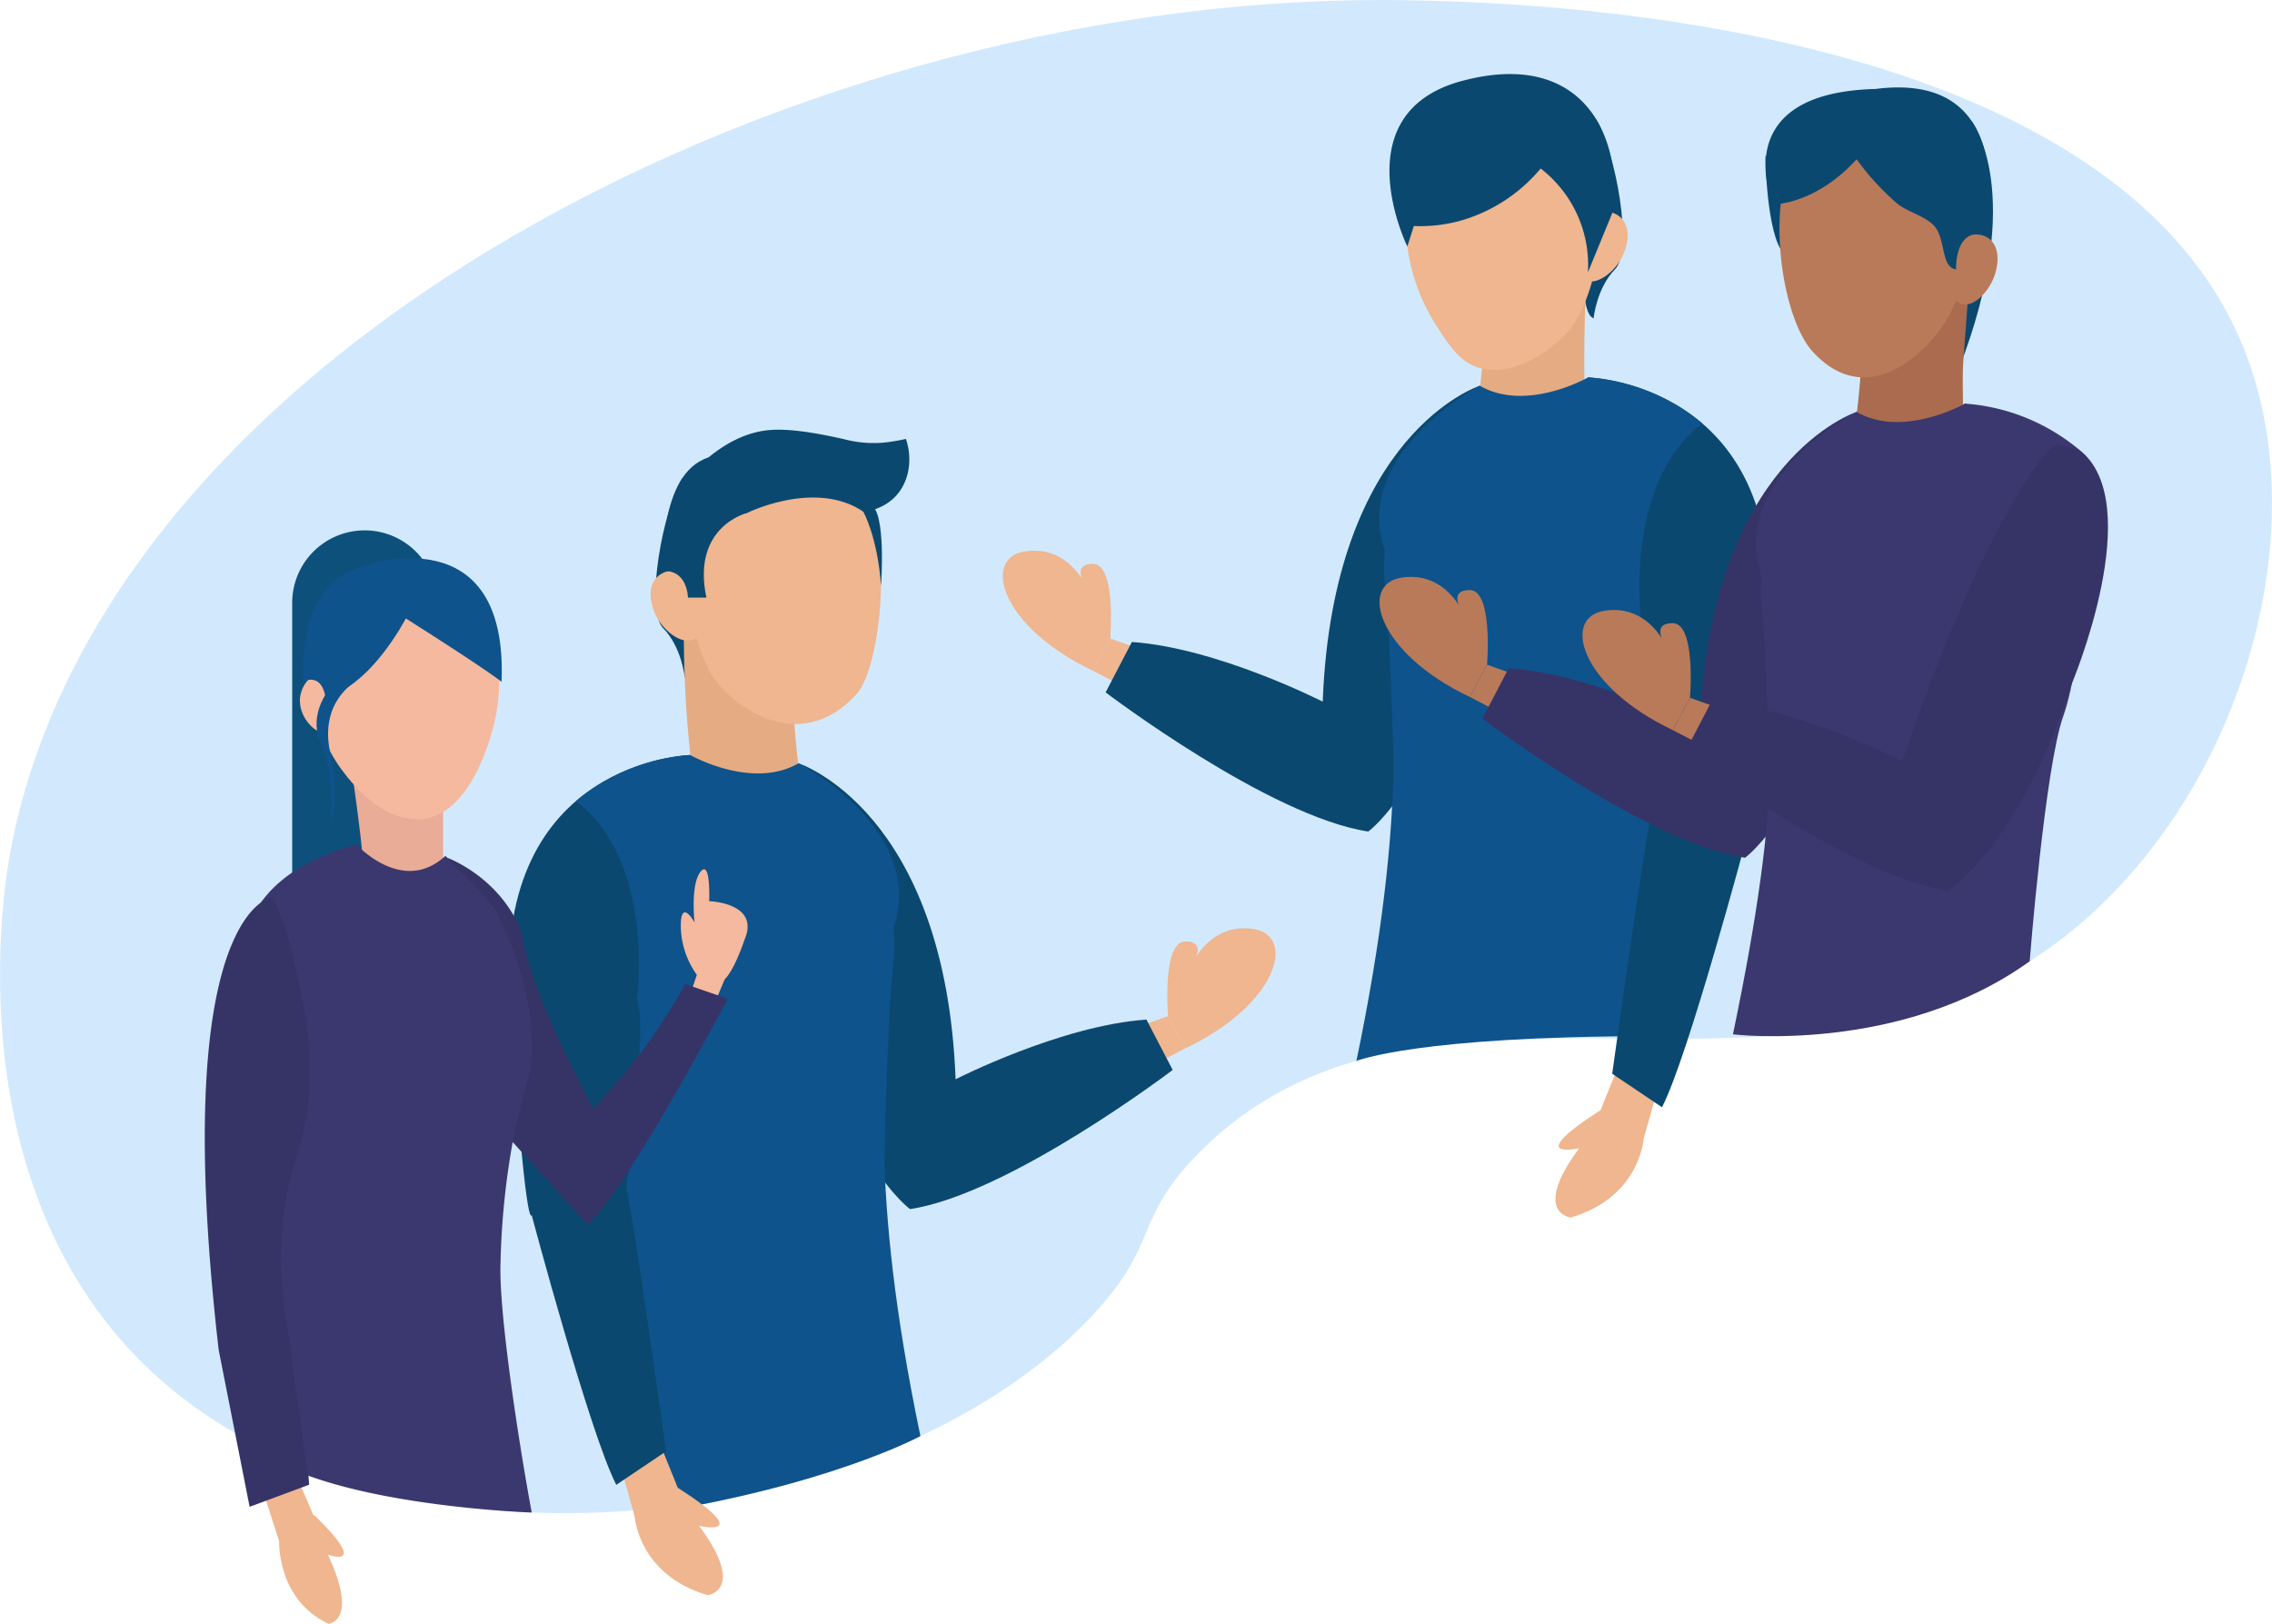 <svg xmlns="http://www.w3.org/2000/svg" width="475.869" height="340.105" viewBox="0 0 475.869 340.105">
  <g id="people-debating-2" transform="translate(-56.505 -140.407)">
    <path id="Caminho_1168" data-name="Caminho 1168" d="M88.488,427.926c50.873,47.1,154.006,33.6,196.687-11.84,14.454-15.389,8.559-20.157,22.451-34.206,45.431-45.943,118.06-4.636,173.993-40.126,41.094-26.074,61.67-86.3,44.9-128.271-28.019-70.13-153.643-72.6-174.7-73.016C225.583,137.982,77.882,213.218,58.563,319.389,57.358,326.011,46.826,389.353,88.488,427.926Z" fill="#2a94f4" opacity="0.21"/>
    <g id="Grupo_408" data-name="Grupo 408" transform="translate(163.074 230.408)">
      <path id="Caminho_1169" data-name="Caminho 1169" d="M745.984,760.089l6.911-2.473,3.62,6.751-7.569,3.949Z" transform="translate(-614.814 -634.798)" fill="#efb68f"/>
      <path id="Caminho_1170" data-name="Caminho 1170" d="M541.541,604.083s30.746,9.865,32.905,66.173c0,0,22.024-11.262,39.969-12.5l5.5,10.553s-34.261,26.039-55.024,29.145c0,0-15.114-11.149-19.213-44.836" transform="translate(-480.865 -534.205)" fill="#0b4870"/>
      <path id="Caminho_1171" data-name="Caminho 1171" d="M765.724,722.666s-1.317-15.627,3.62-15.627,1.317,4.937,1.317,4.937,3.62-8.886,12.835-7.569,5.266,15.8-14.151,25.012Z" transform="translate(-627.644 -599.848)" fill="#efb68f"/>
      <path id="Caminho_1172" data-name="Caminho 1172" d="M430.3,599.022s7.975,6.826,22.688,1.745c0,0,21.935,17.982,19.925,41.118s-5.25,47.647,5.613,99.794c0,0-19.794,10.8-59.861,16.757,0,0-5.141-83.334-8.991-94.029S399.5,611.708,430.3,599.022Z" transform="translate(-392.314 -530.889)" fill="#0e538c"/>
      <path id="Caminho_1173" data-name="Caminho 1173" d="M434.856,1025.663l2.463,8.707,9.024-5.962-3.327-8.238Z" transform="translate(-410.966 -806.821)" fill="#efb68f"/>
      <path id="Caminho_1174" data-name="Caminho 1174" d="M460.792,472.458s-.592-6.283-4.491-10.276-.094-24.863,4.035-31.531C460.336,430.651,466.055,470.671,460.792,472.458Z" transform="translate(-423.949 -420.574)" fill="#0b4870"/>
      <path id="Caminho_1175" data-name="Caminho 1175" d="M492.331,490.857c-1.294-2.76-4.263-8.406-10.215-10.345a10.346,10.346,0,0,0-9.878,1.572,242.1,242.1,0,0,0,.217,29.977c.35,5.042.844,9.876,1.445,14.488a74.858,74.858,0,0,0,22.834,2.485c-.447-2.683-1.07-6.883-1.508-12.063C494.013,502.6,495.7,498.04,492.331,490.857Z" transform="translate(-435.221 -452.857)" fill="#e5ab83"/>
      <path id="Caminho_1176" data-name="Caminho 1176" d="M476.113,415.724c7.49-11.71,25.334-11.747,33.18.816,7.194,11.484,4.135,38.305-.793,43.829-12.416,13.918-27.678,1.7-31.07-5.015C472.456,445.533,469.82,425.587,476.113,415.724Z" transform="translate(-435.578 -405.096)" fill="#efb68f"/>
      <path id="Caminho_1177" data-name="Caminho 1177" d="M451.817,493.2a11.071,11.071,0,0,0,4.28,7.091c6.51,4.8,9.366-4.651,6.908-9.5C460.081,485.022,450.611,485.61,451.817,493.2Z" transform="translate(-422.01 -457.443)" fill="#efb68f"/>
      <path id="Caminho_1178" data-name="Caminho 1178" d="M477,429.867s-11.73,2.818-8.574,17.749h-3.862s-.048-5.748-5.116-5.573c0,0-1.322-20.347,9.433-23.792Z" transform="translate(-427.044 -412.449)" fill="#0b4870"/>
      <path id="Caminho_1179" data-name="Caminho 1179" d="M492.416,418.843s14.241-7.048,24.293-.252a10.871,10.871,0,0,0,6.367-2.81c3.109-2.955,4.089-7.8,2.569-12.424a37.478,37.478,0,0,1-4.831.786,24.481,24.481,0,0,1-8.349-.786c-3.588-.782-10.28-2.241-15.19-1.873-3.234.243-7.731,1.431-12.976,5.743a7.522,7.522,0,0,0,8.117,11.616Z" transform="translate(-442.463 -401.425)" fill="#0b4870"/>
      <path id="Caminho_1180" data-name="Caminho 1180" d="M579.791,447.658s2.967,5.195,3.717,15.489c0,0,1.173-15.754-2.277-17.026S579.791,447.658,579.791,447.658Z" transform="translate(-505.545 -430.492)" fill="#0b4870"/>
      <path id="Caminho_1181" data-name="Caminho 1181" d="M403.559,599.022s-41.143,1.064-37.794,51.184,4.586,45.17,4.586,45.17,12.215,45.834,17.732,56.515l10.429-7.019s-7.123-51.352-8.36-55.065c0,0,4.589-34.032,2.294-39.6C392.447,650.206,404.482,609.572,403.559,599.022Z" transform="translate(-365.572 -530.889)" fill="#0b4870"/>
      <path id="Caminho_1182" data-name="Caminho 1182" d="M585.806,681.945" transform="translate(-509.867 -585.219)" fill="#0b4870"/>
      <path id="Caminho_1183" data-name="Caminho 1183" d="M442,1050.025s.723,12.313,15.3,16.555c0,0,8.236-.965-1.782-14.5,0,0,12.137,2.715-4.494-8.014C451.024,1044.063,443.359,1044.5,442,1050.025Z" transform="translate(-415.647 -822.477)" fill="#efb68f"/>
      <path id="Caminho_1184" data-name="Caminho 1184" d="M430.3,599.022s12.925,7.376,22.688,1.745c0,0,26.96,13.947,19.874,34.546,0,0-2.026,41.366-1.785,47.427L419.19,650.206s3.847-28.945-12.8-41.543A42.043,42.043,0,0,1,430.3,599.022Z" transform="translate(-392.314 -530.889)" fill="#0e538c"/>
    </g>
    <g id="Grupo_409" data-name="Grupo 409" transform="translate(266.533 155.919)">
      <path id="Caminho_1185" data-name="Caminho 1185" d="M730.946,530.728l-6.911-2.473-3.62,6.751,7.569,3.949Z" transform="translate(-701.52 -410.034)" fill="#efb68f"/>
      <path id="Caminho_1186" data-name="Caminho 1186" d="M806.471,374.721s-30.746,9.865-32.905,66.173c0,0-22.024-11.262-39.969-12.5l-5.5,10.553s34.261,26.039,55.024,29.145c0,0,15.114-11.149,19.213-44.836" transform="translate(-706.552 -309.44)" fill="#0b4870"/>
      <path id="Caminho_1187" data-name="Caminho 1187" d="M688.133,493.305s1.316-15.627-3.62-15.627-1.316,4.937-1.316,4.937-3.62-8.886-12.835-7.569-5.266,15.8,14.151,25.012Z" transform="translate(-665.618 -375.084)" fill="#efb68f"/>
      <path id="Caminho_1188" data-name="Caminho 1188" d="M928.969,369.661s-7.975,6.826-22.688,1.745c0,0-21.935,17.982-19.925,41.118s4.937,48.153-5.926,100.3c0,0,12.776-5.182,61.683-5.182,0,0,3.631-61.9,7.481-72.6S959.771,382.348,928.969,369.661Z" transform="translate(-806.361 -306.124)" fill="#0e538c"/>
      <path id="Caminho_1189" data-name="Caminho 1189" d="M1040.256,796.3l-2.462,8.706-9.024-5.96,3.327-8.237Z" transform="translate(-903.552 -582.059)" fill="#efb68f"/>
      <path id="Caminho_1190" data-name="Caminho 1190" d="M1020.29,254.341s.592-6.283,4.491-10.276.094-24.863-4.035-31.531C1020.745,212.534,1015.028,252.554,1020.29,254.341Z" transform="translate(-896.537 -203.176)" fill="#0b4870"/>
      <path id="Caminho_1191" data-name="Caminho 1191" d="M957.374,261.5c1.294-2.76,4.263-8.406,10.215-10.345a10.346,10.346,0,0,1,9.878,1.572c-.936,9.366-1.563,19.361-1.729,29.924q-.118,7.474.067,14.541a74.861,74.861,0,0,1-22.834,2.485c.447-2.683,1.07-6.883,1.508-12.063C955.693,273.238,954.007,268.678,957.374,261.5Z" transform="translate(-853.889 -228.092)" fill="#e5ab83"/>
      <path id="Caminho_1192" data-name="Caminho 1192" d="M947.9,203.984c-6.61-10.361-25.742-7.482-33.18.817-4.915,5.483-4.726,13.04-4.555,19.867a40.856,40.856,0,0,0,6.207,20.854c2.9,4.528,5.143,8.032,9.217,9.234,7.883,2.326,17.9-5.018,20.995-11.14C951.552,233.792,954.186,213.847,947.9,203.984Z" transform="translate(-825.799 -193.213)" fill="#efb68f"/>
      <path id="Caminho_1193" data-name="Caminho 1193" d="M1022,275.086a11.071,11.071,0,0,1-4.28,7.091c-6.51,4.8-9.366-4.651-6.908-9.5C1013.738,266.9,1023.207,267.492,1022,275.086Z" transform="translate(-891.213 -240.046)" fill="#efb68f"/>
      <path id="Caminho_1194" data-name="Caminho 1194" d="M1021.1,369.661s41.143,1.064,37.794,51.184-4.586,45.17-4.586,45.17-12.215,45.834-17.732,56.515l-10.429-7.019s7.123-51.352,8.36-55.065c0,0-4.589-34.032-2.294-39.6C1032.217,420.845,1020.18,380.211,1021.1,369.661Z" transform="translate(-898.496 -306.124)" fill="#0b4870"/>
      <path id="Caminho_1195" data-name="Caminho 1195" d="M911.135,452.584" transform="translate(-826.479 -360.455)" fill="#0b4870"/>
      <path id="Caminho_1196" data-name="Caminho 1196" d="M1019.815,820.663s-.723,12.313-15.3,16.555c0,0-8.236-.965,1.782-14.5,0,0-12.137,2.715,4.494-8.014C1010.791,814.7,1018.456,815.139,1019.815,820.663Z" transform="translate(-885.573 -597.712)" fill="#efb68f"/>
      <path id="Caminho_1197" data-name="Caminho 1197" d="M938.071,369.661s-12.926,7.376-22.688,1.745c0,0-26.96,13.947-19.874,34.546,0,0,2.026,41.366,1.785,47.427l51.889-32.534s-3.847-28.945,12.8-41.543A42.044,42.044,0,0,0,938.071,369.661Z" transform="translate(-815.463 -306.124)" fill="#0e538c"/>
      <path id="Caminho_1198" data-name="Caminho 1198" d="M947.326,214.156l-5.25,12.777a25.5,25.5,0,0,0-9.894-21.753A34.073,34.073,0,0,1,915.2,216.165a32.282,32.282,0,0,1-9.581,1.064l-1.362,4.274s-13.781-27.991,11.541-34.694S949.326,198.56,947.326,214.156Z" transform="translate(-819.518 -185.395)" fill="#0b4870"/>
    </g>
    <g id="Grupo_410" data-name="Grupo 410" transform="translate(345.449 158.72)">
      <path id="Caminho_1199" data-name="Caminho 1199" d="M1128.91,235.106s.136,16.245,3.84,20.483c0,0,2.152-11.564.662-16.452S1128.91,235.106,1128.91,235.106Z" transform="translate(-1048.079 -220.728)" fill="#0b4870"/>
      <path id="Caminho_1200" data-name="Caminho 1200" d="M1248.82,213.669s11.833,14.919-2.694,52.234c.574-1.5,1.623-21.071,1.623-21.071Z" transform="translate(-1124.878 -206.721)" fill="#0b4870"/>
      <path id="Caminho_1201" data-name="Caminho 1201" d="M959.815,546.642l-6.911-2.473-3.62,6.751,7.57,3.949Z" transform="translate(-930.39 -423.261)" fill="#b97a59"/>
      <path id="Caminho_1202" data-name="Caminho 1202" d="M1035.341,390.635s-30.746,9.865-32.9,66.173c0,0-22.024-11.262-39.969-12.5l-5.5,10.553s34.261,26.039,55.024,29.145c0,0,15.114-11.149,19.213-44.836" transform="translate(-935.421 -322.667)" fill="#3a386e"/>
      <path id="Caminho_1203" data-name="Caminho 1203" d="M1035.341,390.635s-30.746,9.865-32.9,66.173c0,0-22.024-11.262-39.969-12.5l-5.5,10.553s34.261,26.039,55.024,29.145c0,0,15.114-11.149,19.213-44.836" transform="translate(-935.421 -322.667)" opacity="0.07"/>
      <path id="Caminho_1204" data-name="Caminho 1204" d="M917,509.219s1.316-15.627-3.62-15.627-1.317,4.937-1.317,4.937-3.62-8.886-12.835-7.569-5.266,15.8,14.151,25.012Z" transform="translate(-894.487 -388.311)" fill="#b97a59"/>
      <path id="Caminho_1205" data-name="Caminho 1205" d="M1157.746,385.575s-7.975,6.826-22.688,1.745c0,0-21.935,17.982-19.925,41.118s4.888,37.1-5.975,89.246c0,0,35.009,4.228,62.15-15.3,0,0,3.213-40.731,7.063-51.425S1188.548,398.262,1157.746,385.575Z" transform="translate(-1035.138 -319.352)" fill="#3a386e"/>
      <path id="Caminho_1206" data-name="Caminho 1206" d="M1186.242,277.41c1.294-2.76,4.263-8.406,10.215-10.345a10.346,10.346,0,0,1,9.878,1.572c.5,9.127-.548,19.172-1.3,29.977-.35,5.042.236,9.876-.365,14.488a74.859,74.859,0,0,1-22.834,2.485c.447-2.683,1.07-6.883,1.508-12.063C1184.56,289.152,1182.877,284.592,1186.242,277.41Z" transform="translate(-1082.757 -241.32)" fill="#aa6b4f"/>
      <path id="Caminho_1207" data-name="Caminho 1207" d="M1174.61,210.678c-7.333-10.808-25.138-10.626-33.119,1.162-7.318,10.775-3.836,35.89,2.965,43.193,12.052,12.942,24.895-1.16,28.361-7.453C1177.9,238.377,1180.768,219.781,1174.61,210.678Z" transform="translate(-1053.65 -199.585)" fill="#b97a59"/>
      <path id="Caminho_1208" data-name="Caminho 1208" d="M1249.433,289.123a11.283,11.283,0,0,1-3.746,7.073c-5.721,4.777-8.277-4.687-6.128-9.523C1242.116,280.91,1250.467,281.535,1249.433,289.123Z" transform="translate(-1120.08 -252.031)" fill="#b97a59"/>
      <path id="Caminho_1209" data-name="Caminho 1209" d="M1140.01,468.5" transform="translate(-1055.351 -373.682)" fill="#0b4870"/>
      <path id="Caminho_1210" data-name="Caminho 1210" d="M1166.941,385.575s-12.925,7.376-22.688,1.745c0,0-26.96,13.947-19.874,34.546,0,0,2.026,41.366,1.785,47.427l51.889-32.534s-3.847-28.945,12.8-41.543A42.045,42.045,0,0,0,1166.941,385.575Z" transform="translate(-1044.333 -319.352)" fill="#3a386e"/>
      <path id="Caminho_1211" data-name="Caminho 1211" d="M1083.08,566.753l-6.91-2.473-3.62,6.751,7.568,3.949Z" transform="translate(-1011.152 -436.438)" fill="#b97a59"/>
      <path id="Caminho_1212" data-name="Caminho 1212" d="M1158.6,410.363c-1.318-2.479-16.722,17.8-32.905,66.173,0,0-22.025-11.262-39.969-12.5l-5.5,10.553s34.261,26.039,55.024,29.145c0,0,14.882-9.282,25.936-43.418,0,0,15.952-37.9,1.518-48.992Z" transform="translate(-1016.179 -335.46)" fill="#3a386e"/>
      <path id="Caminho_1213" data-name="Caminho 1213" d="M1158.6,410.363c-1.318-2.479-16.722,17.8-32.905,66.173,0,0-22.025-11.262-39.969-12.5l-5.5,10.553s34.261,26.039,55.024,29.145c0,0,14.882-9.282,25.936-43.418,0,0,15.952-37.9,1.518-48.992Z" transform="translate(-1016.179 -335.46)" opacity="0.07"/>
      <path id="Caminho_1214" data-name="Caminho 1214" d="M1040.269,529.33s1.316-15.627-3.62-15.627-1.317,4.937-1.317,4.937-3.62-8.886-12.835-7.569-5.266,15.8,14.151,25.012Z" transform="translate(-975.25 -401.488)" fill="#b97a59"/>
      <path id="Caminho_1215" data-name="Caminho 1215" d="M1148,208.566a53.756,53.756,0,0,0,8.335,9.136c2.127,1.841,5.635,2.591,7.7,4.593,2.733,2.655,1.505,8.932,4.8,9.334,0,0-.383-8.588,5.85-7.3,0,0,8.384-34.463-22.732-30.491-31.778.828-21.429,24.164-21.429,24.164S1139.248,218.166,1148,208.566Z" transform="translate(-1048.076 -193.518)" fill="#0b4870"/>
    </g>
    <g id="Grupo_412" data-name="Grupo 412" transform="translate(99.395 251.496)">
      <path id="Caminho_1216" data-name="Caminho 1216" d="M471.964,694.833l1.441-4.284a17.918,17.918,0,0,1-3.359-10.214c0-5.967,2.881-.765,2.881-.765s-.9-7.938,1.261-10.625,1.8,6.178,1.8,6.178,10.8.315,7.383,8.119c0,0-1.981,6.12-4.141,8.263l-2.186,5.2Z" transform="translate(-370.343 -597.457)" fill="#f4b99f"/>
      <path id="Caminho_1217" data-name="Caminho 1217" d="M259.826,560.164H238.506a4.52,4.52,0,0,1-4.52-4.52V477.764a15.18,15.18,0,0,1,15.18-15.18h0a15.18,15.18,0,0,1,15.18,15.18v77.881A4.52,4.52,0,0,1,259.826,560.164Z" transform="translate(-215.678 -462.584)" fill="#0e507c"/>
      <path id="Caminho_1218" data-name="Caminho 1218" d="M327.124,661.02s11.018,3.808,15.743,15.262c2.9,15.633,14.207,34.916,15.1,37.433a120.018,120.018,0,0,0,19.354-26.1l8.909,3.084s-20.967,39.884-29.348,47.314L334.984,713.87Z" transform="translate(-276.702 -592.598)" fill="#3a386e"/>
      <path id="Caminho_1219" data-name="Caminho 1219" d="M327.124,661.02s11.018,3.808,15.743,15.262c2.9,15.633,14.207,34.916,15.1,37.433a120.018,120.018,0,0,0,19.354-26.1l8.909,3.084s-20.967,39.884-29.348,47.314L334.984,713.87Z" transform="translate(-276.702 -592.598)" opacity="0.07"/>
      <path id="Caminho_1220" data-name="Caminho 1220" d="M269.613,604.293s2.322,15.71,2.6,21.364c0,0,7.25,5.385,16.73,0V610.579Z" transform="translate(-239.021 -555.43)" fill="#e8ac97"/>
      <path id="Caminho_1221" data-name="Caminho 1221" d="M245.213,506.4s1.178-11.232,9.785-17.6c1.732-1.282,7.327-5.513,14.5-4.28a16.808,16.808,0,0,1,7.5,3.392c7.785,6.266,8.887,19.441,6.793,28.723-.41,1.818-4.52,19.862-15.452,20.638-8.688.617-15.285-8.485-17.05-10.922A33.753,33.753,0,0,1,245.213,506.4Z" transform="translate(-223.033 -476.811)" fill="#f4b99f"/>
      <path id="Caminho_1222" data-name="Caminho 1222" d="M243.626,549.77c-1.594-.853-4.446,1.456-4.9,4.622-.655,4.519,3.9,8.454,5.553,7.432C246.239,560.608,246.128,551.107,243.626,549.77Z" transform="translate(-218.739 -519.59)" fill="#f4b99f"/>
      <path id="Caminho_1223" data-name="Caminho 1223" d="M262.153,492.122s-7.485,14.52-16.863,16.356c0,0-.578-4.809-4.478-3.18,0,0-2.636-20.328,13.083-24.322,0,0,29.705-10.4,28.308,24.42C282.2,505.4,279.336,503.007,262.153,492.122Z" transform="translate(-220.041 -473.681)" fill="#0e538c"/>
      <path id="Caminho_1224" data-name="Caminho 1224" d="M256.893,554.565s-7.479,4.132-5.3,14.6,0,16.137,0,16.137,1.374-10.78-1.823-17.589,2.4-12.482,2.4-12.482Z" transform="translate(-225.37 -522.849)" fill="#0e538c"/>
      <path id="Caminho_1225" data-name="Caminho 1225" d="M225.863,653.476s9.712,10.661,18.63,2.329c2.176,3.194,9.028,7.833,11.613,13.717,2.33,5.3,6.269,14.265,6.438,25.317.13,8.5-2.107,9.441-4.478,23.814a162.872,162.872,0,0,0-2.057,22.741c-.321,9.872,3.554,35.817,6.541,51.976,0,0-40.323-1.349-56.42-12.436,0,0,3.608-50.544,0-69.166S189.827,663.085,225.863,653.476Z" transform="translate(-194.071 -587.655)" fill="#3a386e"/>
      <g id="Grupo_411" data-name="Grupo 411" transform="translate(11.654 196.033)">
        <path id="Caminho_1226" data-name="Caminho 1226" d="M214.689,1034.617l3.923,12.179,7.3-5.165-4.548-10.52Z" transform="translate(-214.689 -1031.11)" fill="#efb68f"/>
        <path id="Caminho_1227" data-name="Caminho 1227" d="M226.06,1066.343s-.484,12.257,10.356,17.3c0,0,6.409-.487-.144-14.488,0,0,9.095,3.386-2.776-8.207C233.5,1060.944,227.571,1060.94,226.06,1066.343Z" transform="translate(-222.137 -1050.658)" fill="#efb68f"/>
      </g>
      <path id="Caminho_1228" data-name="Caminho 1228" d="M194.976,685.361s-21.766,2.759-11.181,94.791l6.489,32.905,12.468-4.627-3.31-45.759s-4.77-27.349,3.31-36.554C202.752,726.117,204.738,689.286,194.976,685.361Z" transform="translate(-180.891 -608.545)" fill="#3a386e"/>
      <path id="Caminho_1229" data-name="Caminho 1229" d="M194.976,685.361s-21.766,2.759-11.181,94.791l6.489,32.905,12.468-4.627-4.607-33.578a73.452,73.452,0,0,1-.077-27.006c1.632-8.553,4.008-12.009,4.685-21.729a69.078,69.078,0,0,0-1.339-18.906C199.426,697.769,198.031,690.4,194.976,685.361Z" transform="translate(-180.891 -608.545)" opacity="0.07"/>
    </g>
  </g>
</svg>
